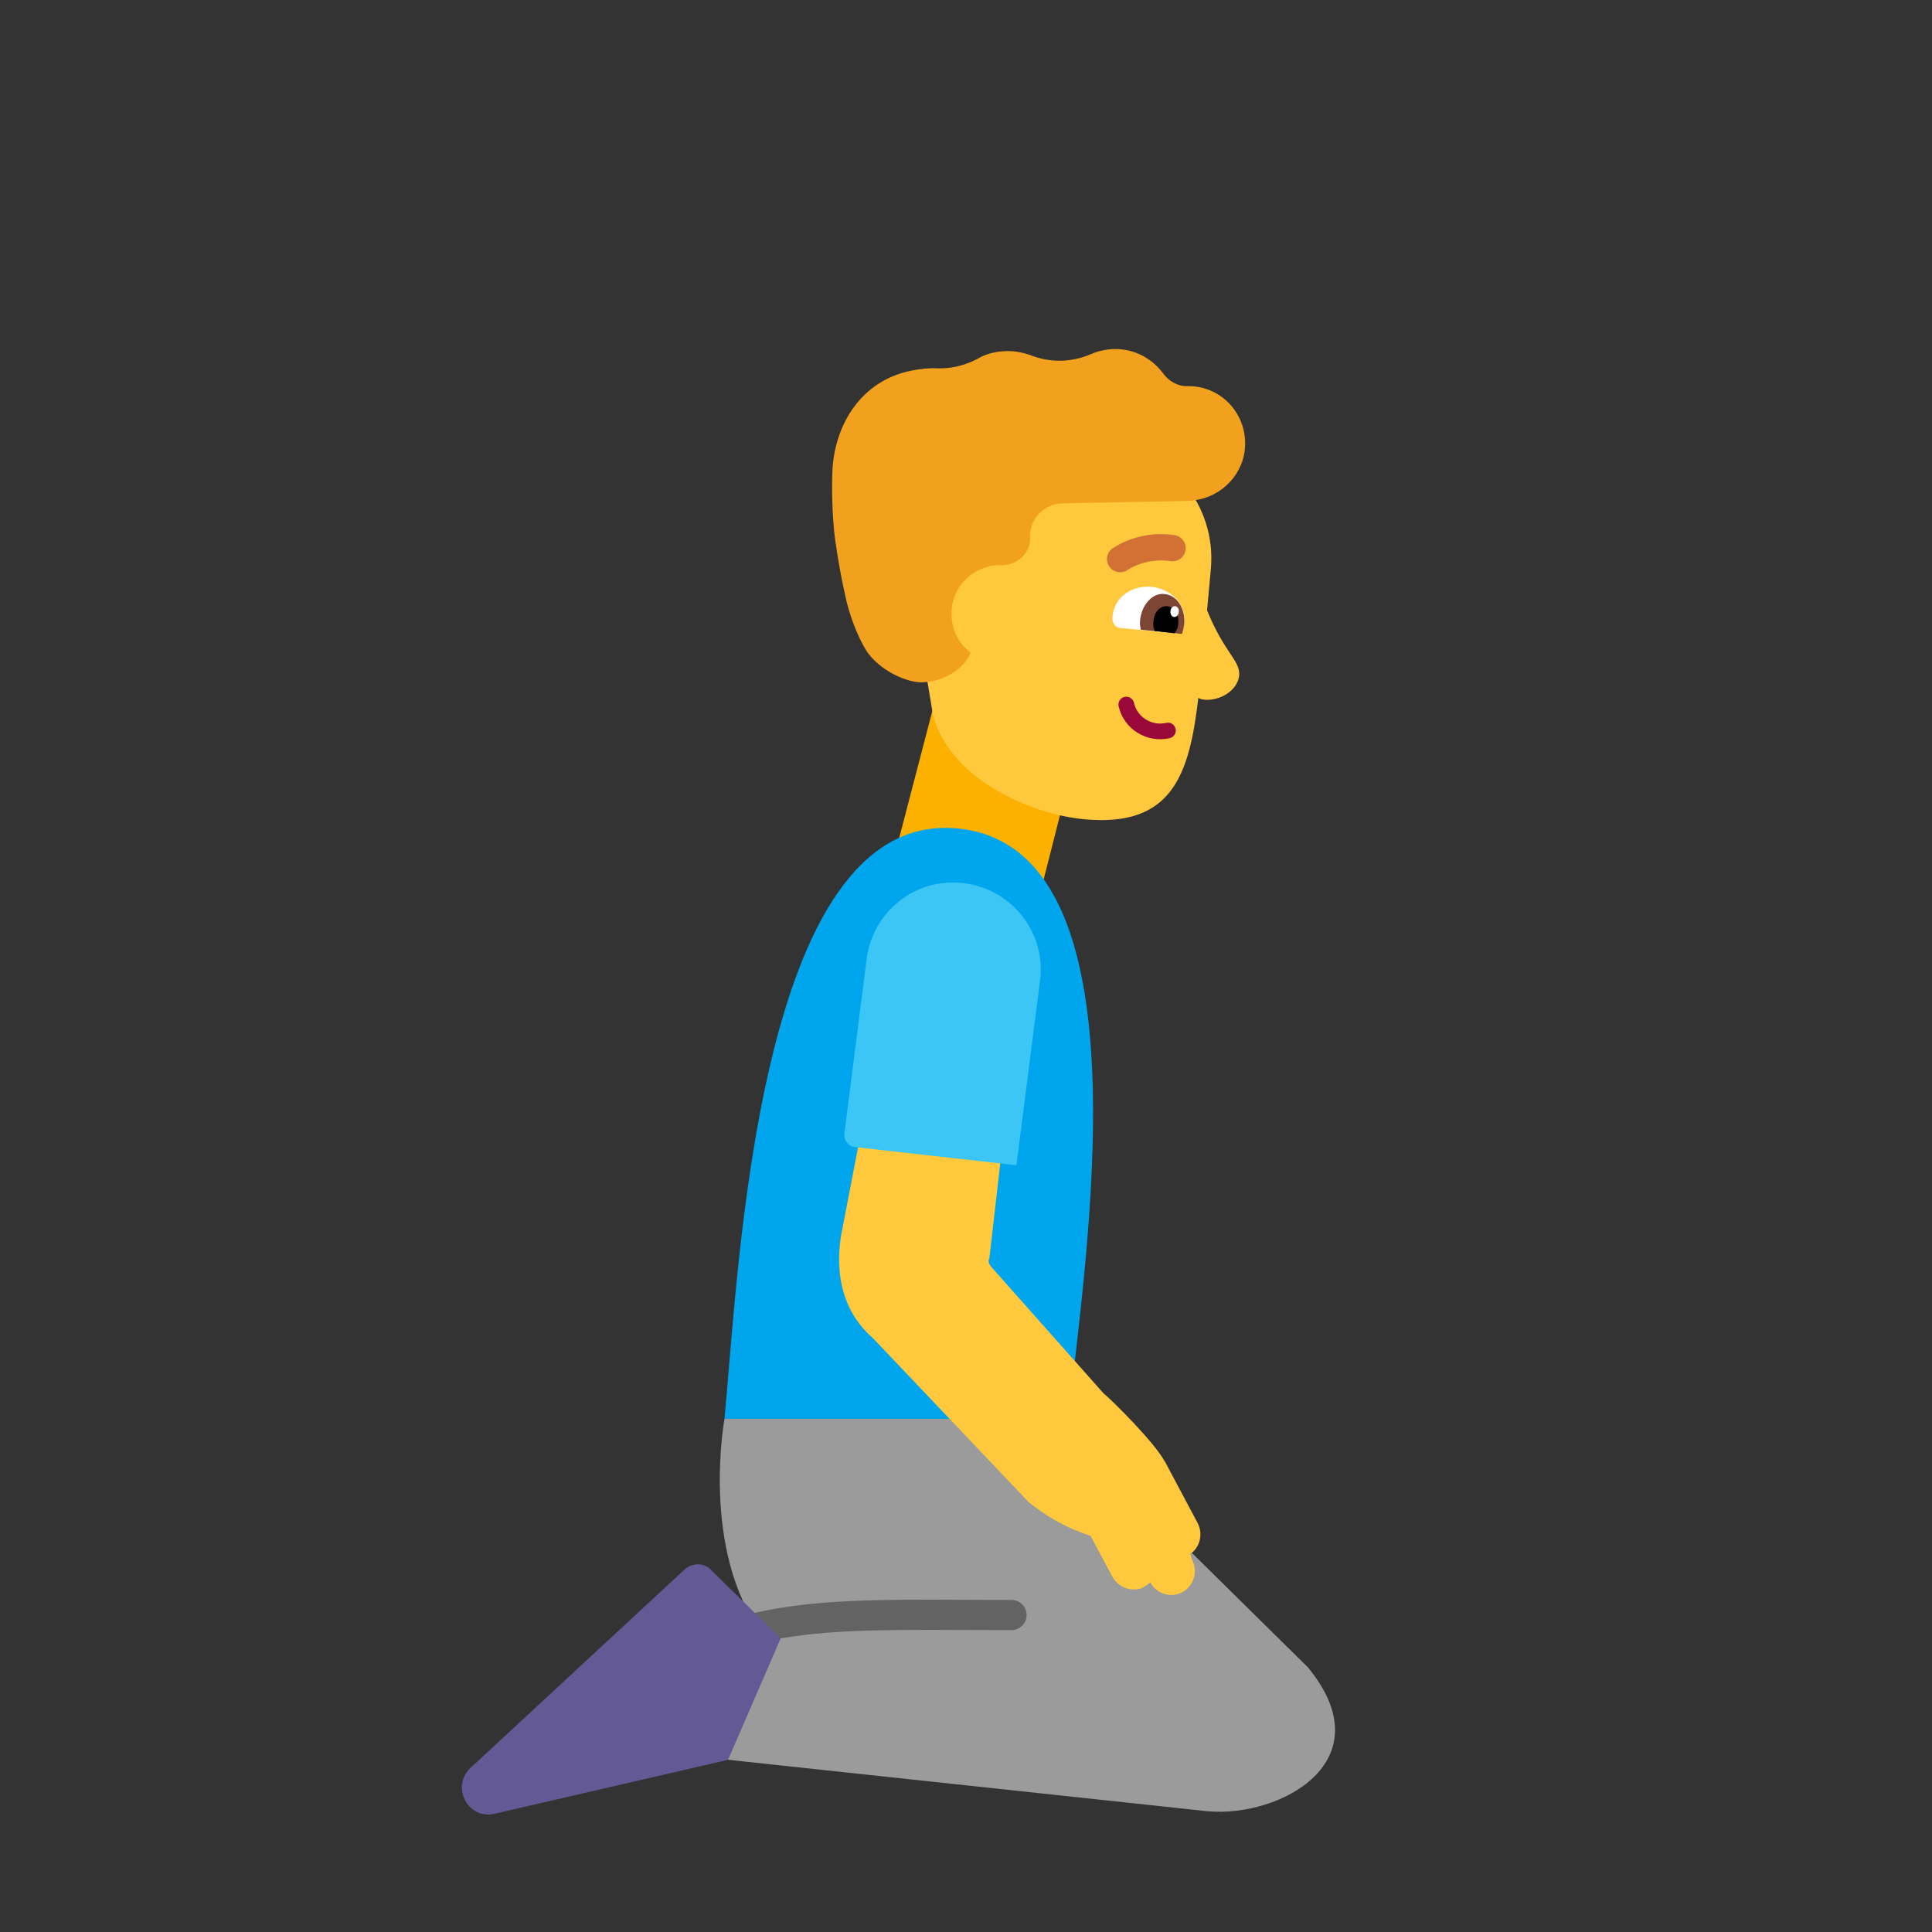 <svg viewBox="0 0 32 32" fill="none" xmlns="http://www.w3.org/2000/svg">
<rect x="0" y="0" width="32" height="32" fill="#333333" stroke="none"/>
<path d="M15.475 11.65L14.865 13.99L17.265 14.65L17.875 12.25L15.475 11.65Z" fill="#FCB100"/>
<path d="M15.835 13.72C19.128 14 17.939 21.012 17.698 23.5H12C12.236 21.026 12.541 13.439 15.835 13.72Z" fill="#00A6ED"/>
<path d="M21.676 27.629L17.489 23.5H12C12 23.5 11.599 25.665 12.617 27.053H12.376L10.686 29L20 30C21.198 30.109 22.934 29.177 21.673 27.629L21.676 27.629Z" fill="#9B9B9B"/>
<path d="M16.006 26.498C14.607 26.491 13.476 26.486 12.479 26.719C12.345 26.751 12.261 26.886 12.293 27.02C12.324 27.154 12.459 27.238 12.593 27.206C13.527 26.987 14.589 26.992 15.994 26.998C16.237 26.999 16.489 27 16.754 27C16.892 27 17.004 26.888 17.004 26.75C17.004 26.612 16.892 26.5 16.754 26.5C16.496 26.5 16.247 26.499 16.006 26.498Z" fill="#636363"/>
<path d="M13.927 20.484L14.88 15.53C14.916 15.48 14.948 15.434 14.979 15.39C15.256 14.992 15.354 14.852 15.806 15.175C15.959 15.285 16.097 15.301 16.222 15.316C16.507 15.35 16.724 15.376 16.888 16.477L16.387 20.844C16.35 20.893 16.4 20.966 16.444 21.012L18.277 23.077C18.426 23.198 19.131 23.9 19.292 24.208L19.294 24.206L19.837 25.227C19.931 25.407 19.875 25.63 19.716 25.738L19.741 25.83C19.846 26.019 19.777 26.264 19.588 26.369C19.399 26.474 19.154 26.405 19.053 26.207C19.008 26.251 18.958 26.282 18.9 26.308C18.711 26.369 18.511 26.277 18.419 26.106L18.064 25.44L17.912 25.385C17.592 25.265 17.298 25.092 17.037 24.879L14.458 22.164C14.015 21.779 13.819 21.205 13.927 20.484Z" fill="#FFC83D"/>
<path d="M11.785 26.01L12.93 27.137L12.059 29.148L8.155 30.05C7.725 30.11 7.475 29.58 7.795 29.28L11.345 25.99C11.475 25.88 11.665 25.88 11.785 26.01Z" fill="#635994"/>
<path d="M14.165 19C14.055 18.99 13.975 18.89 13.985 18.78L14.355 15.88C14.455 15.09 15.185 14.52 15.975 14.63C16.765 14.73 17.335 15.46 17.225 16.25L16.835 19.3C16.295 19.24 14.975 19.09 14.165 19Z" fill="#3BC6F6"/>
<path d="M17.955 13.569C17.085 13.489 15.745 12.919 15.455 11.85L15.215 10.419L14.935 8.93C15.045 7.87 15.995 7.09 17.055 7.19L18.315 7.31C19.375 7.42 20.155 8.37 20.055 9.43L19.993 10.108C20.133 10.457 20.27 10.665 20.371 10.817C20.472 10.969 20.535 11.065 20.525 11.19C20.495 11.44 20.205 11.61 19.955 11.59C19.906 11.586 19.872 11.575 19.848 11.559C19.701 12.813 19.427 13.71 17.955 13.569Z" fill="#FFC83D"/>
<path d="M19.465 10.49C19.535 10.49 19.605 10.43 19.615 10.34V10.33C19.655 9.98 19.365 9.75 19.075 9.72C18.785 9.69 18.455 9.86 18.425 10.22V10.23C18.415 10.31 18.475 10.39 18.545 10.4L19.465 10.49Z" fill="white"/>
<path d="M19.575 10.5C19.595 10.45 19.605 10.4 19.615 10.34C19.635 10.08 19.495 9.86 19.295 9.84C19.095 9.81 18.915 10.01 18.885 10.26C18.875 10.32 18.885 10.37 18.895 10.43L19.575 10.5Z" fill="#7D4533"/>
<path d="M19.455 10.49C19.485 10.45 19.515 10.39 19.515 10.33C19.535 10.18 19.445 10.05 19.335 10.04C19.215 10.03 19.115 10.14 19.105 10.29C19.095 10.35 19.105 10.41 19.125 10.45L19.455 10.49Z" fill="black"/>
<path d="M19.447 10.219C19.408 10.216 19.381 10.172 19.386 10.123C19.39 10.073 19.426 10.036 19.464 10.04C19.503 10.044 19.53 10.087 19.525 10.136C19.52 10.186 19.485 10.223 19.447 10.219Z" fill="white"/>
<path d="M18.626 11.543C18.556 11.559 18.513 11.628 18.528 11.698C18.615 12.08 18.996 12.312 19.374 12.226C19.444 12.21 19.487 12.141 19.472 12.071C19.456 12.001 19.386 11.957 19.316 11.973C19.074 12.028 18.835 11.879 18.782 11.641C18.766 11.571 18.696 11.527 18.626 11.543Z" fill="#990839"/>
<path d="M18.543 9.478C18.592 9.48 18.64 9.466 18.68 9.437C18.892 9.308 19.142 9.258 19.387 9.294C19.444 9.303 19.502 9.289 19.549 9.255C19.596 9.221 19.627 9.17 19.636 9.113C19.645 9.056 19.632 8.998 19.598 8.952C19.564 8.905 19.513 8.873 19.456 8.864C19.097 8.808 18.729 8.887 18.424 9.084C18.378 9.118 18.346 9.169 18.337 9.226C18.328 9.283 18.342 9.341 18.376 9.388C18.395 9.415 18.42 9.437 18.449 9.452C18.478 9.468 18.51 9.476 18.543 9.478Z" fill="#D37034"/>
<path d="M15.097 6.139C14.275 6.299 13.823 7.022 13.787 7.8C13.787 7.8 13.759 8.427 13.838 8.977C13.882 9.282 13.938 9.598 13.996 9.845C14.052 10.139 14.197 10.541 14.359 10.792C14.512 11.02 14.85 11.245 15.174 11.295C15.459 11.338 15.939 11.162 16.076 10.808C15.886 10.665 15.764 10.442 15.76 10.182C15.747 9.796 16.015 9.467 16.384 9.38C16.401 9.375 16.419 9.372 16.436 9.37C16.475 9.363 16.514 9.359 16.554 9.358L16.554 9.363L16.612 9.361C16.868 9.349 17.064 9.149 17.063 8.916C17.042 8.601 17.287 8.345 17.601 8.336L19.743 8.295C19.756 8.284 19.779 8.285 19.79 8.285C20.247 8.225 20.614 7.835 20.623 7.37C20.637 6.824 20.203 6.385 19.668 6.396C19.505 6.4 19.358 6.311 19.27 6.191C19.084 5.938 18.789 5.774 18.451 5.781C18.312 5.786 18.182 5.815 18.064 5.868C17.743 6.005 17.383 6.011 17.063 5.88C16.937 5.84 16.81 5.81 16.67 5.816C16.496 5.819 16.331 5.858 16.188 5.945C15.985 6.052 15.749 6.111 15.517 6.1C15.378 6.094 15.238 6.11 15.097 6.139Z" fill="#F1A11E"/>
</svg>
